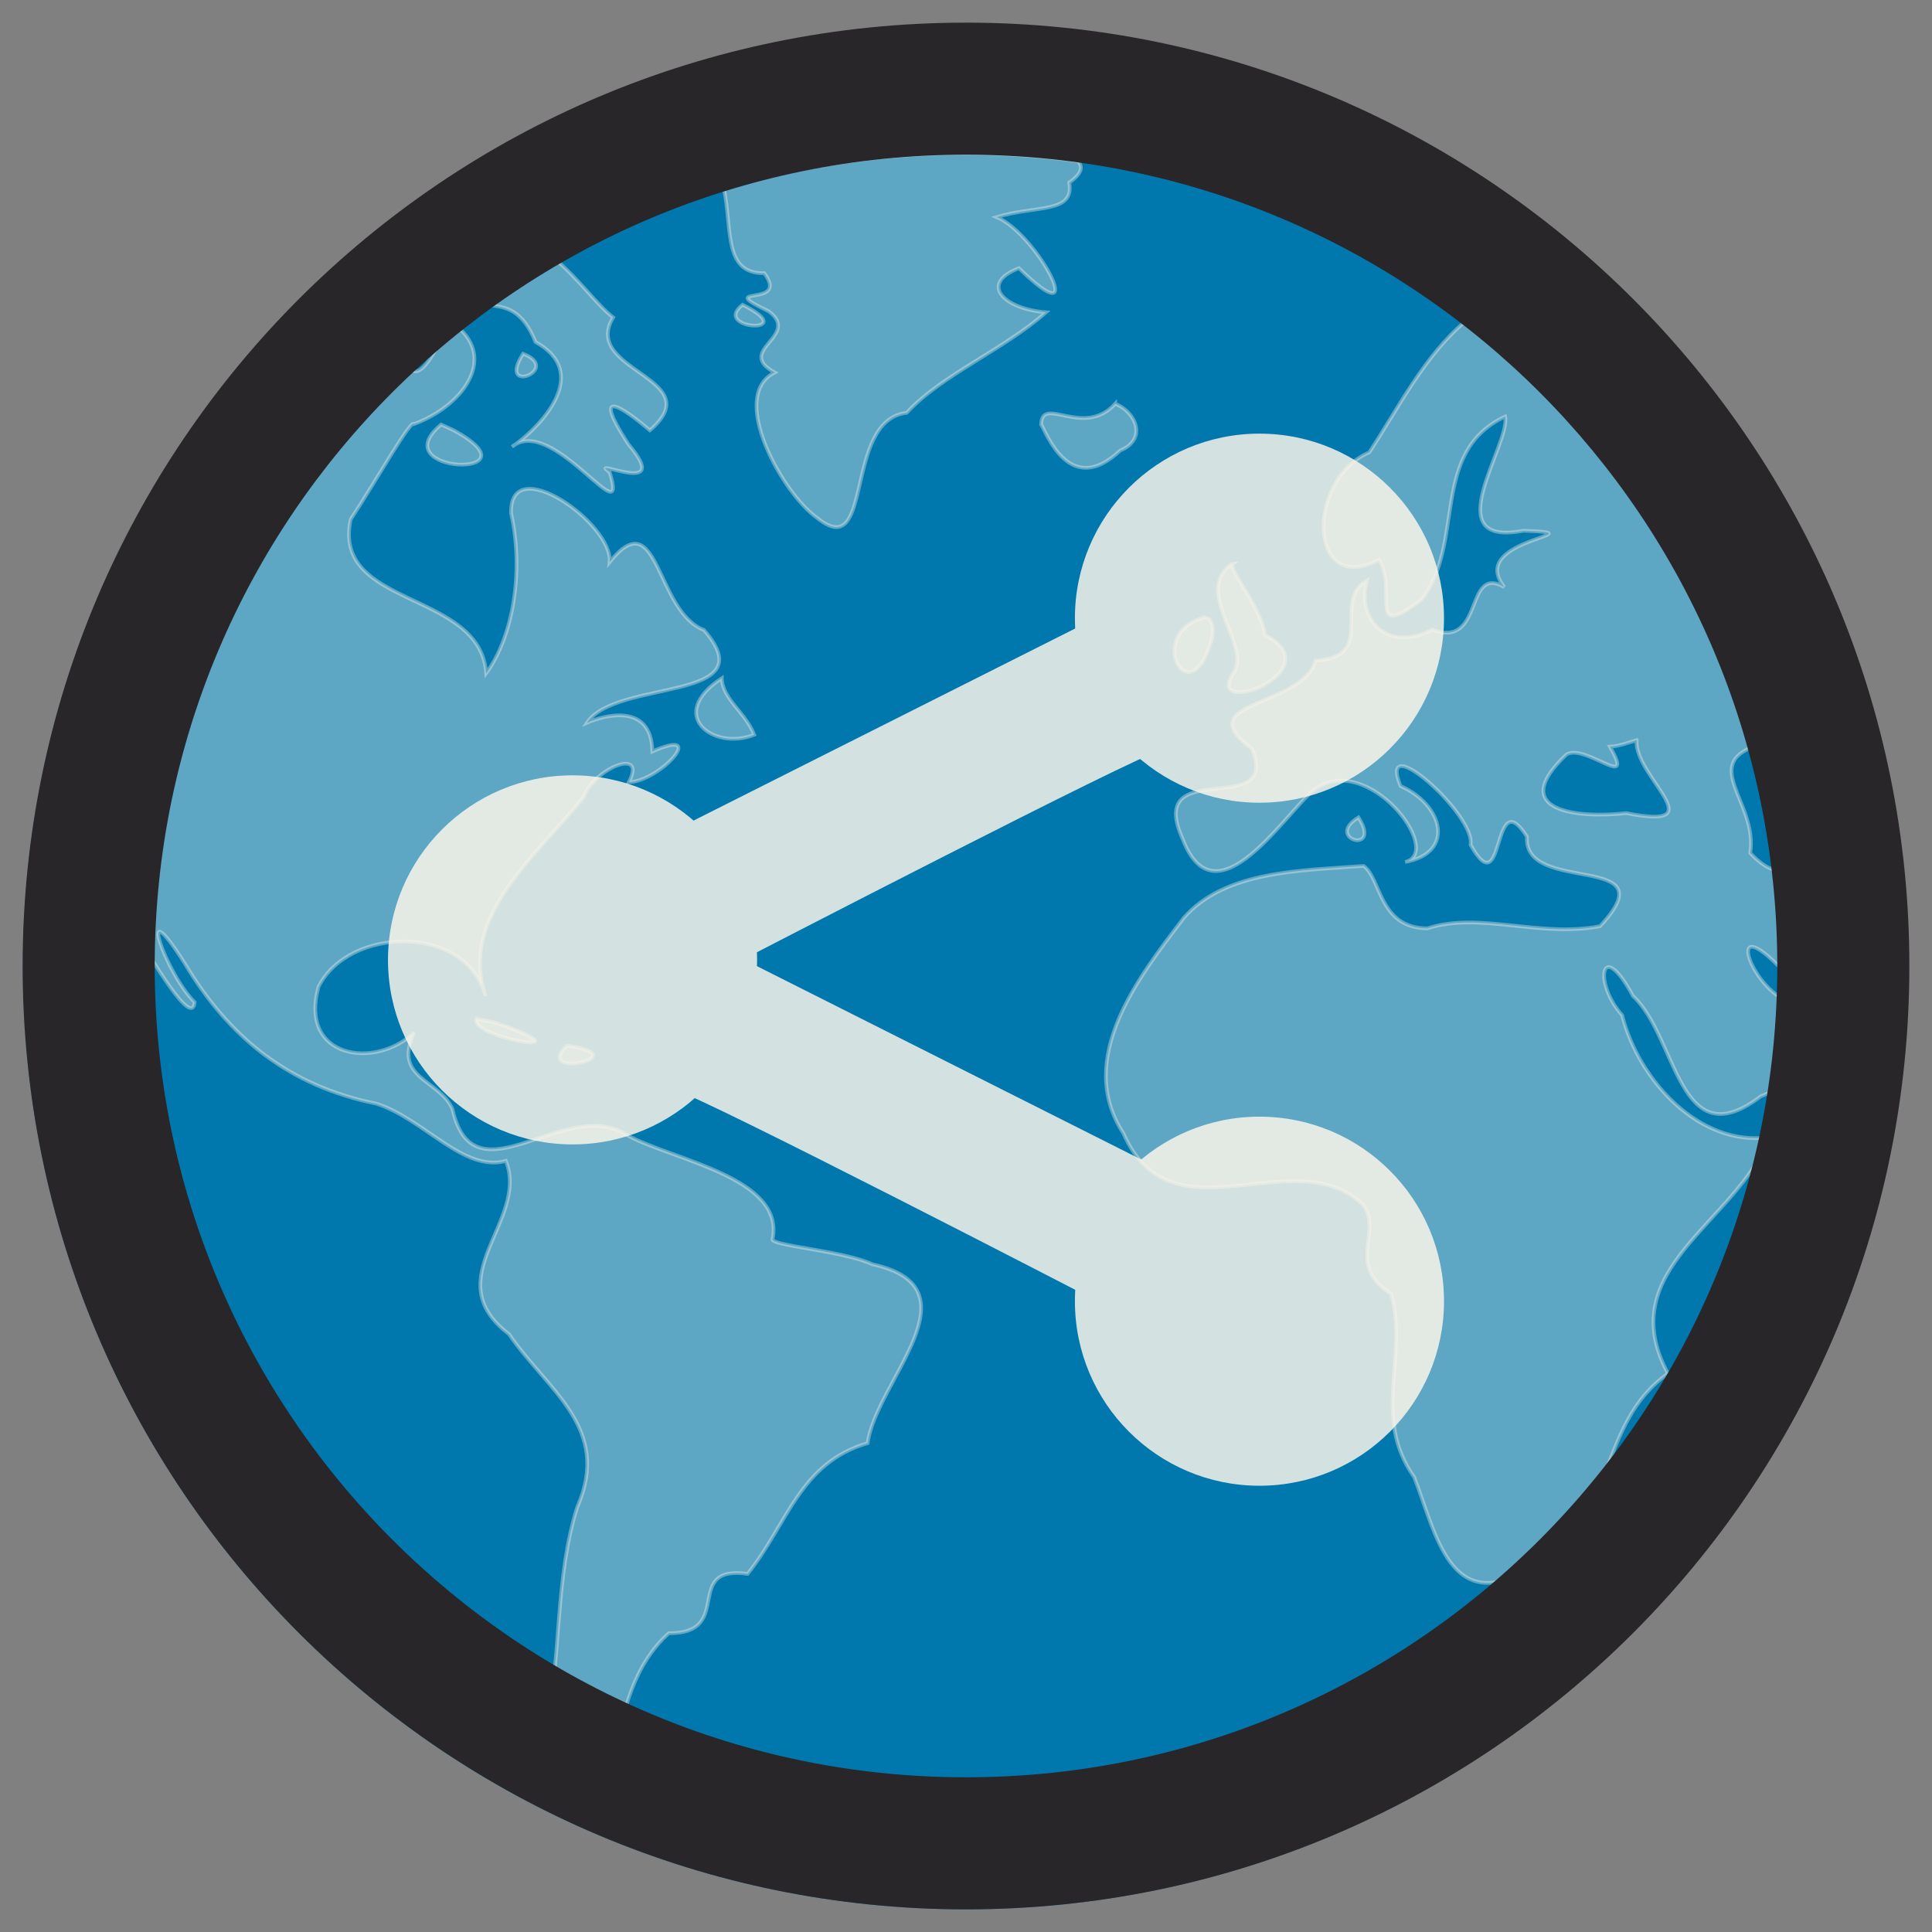 <?xml version="1.0" encoding="UTF-8" standalone="no"?>
<!-- Created with Inkscape (http://www.inkscape.org/) -->

<svg
   xmlns:dc="http://purl.org/dc/elements/1.1/"
   xmlns:cc="http://creativecommons.org/ns#"
   xmlns:rdf="http://www.w3.org/1999/02/22-rdf-syntax-ns#"
   xmlns:svg="http://www.w3.org/2000/svg"
   xmlns="http://www.w3.org/2000/svg"
   xmlns:sodipodi="http://sodipodi.sourceforge.net/DTD/sodipodi-0.dtd"
   xmlns:inkscape="http://www.inkscape.org/namespaces/inkscape"
   width="512"
   height="512"
   id="svg2"
   version="1.1"
   inkscape:version="0.48.4 r9939"
   sodipodi:docname="krfb.svg">
  <rect width="100%" height="100%" fill="#808080" stroke="none"/>
  <defs
     id="defs4" />
  <sodipodi:namedview
     id="base"
     pagecolor="#ffffff"
     bordercolor="#666666"
     borderopacity="1.0"
     inkscape:pageopacity="0.0"
     inkscape:pageshadow="2"
     inkscape:zoom="0.49497475"
     inkscape:cx="386.96047"
     inkscape:cy="182.32476"
     inkscape:document-units="px"
     inkscape:current-layer="layer1"
     showgrid="false"
     inkscape:window-width="1309"
     inkscape:window-height="750"
     inkscape:window-x="55"
     inkscape:window-y="-3"
     inkscape:window-maximized="1" />
  <g
     inkscape:label="Layer 1"
     inkscape:groupmode="layer"
     id="layer1"
     transform="translate(0,-540.362)">
    <path
       sodipodi:type="arc"
       style="fill:#0078ad;fill-rule:evenodd;stroke:none"
       id="path2985"
       sodipodi:cx="202.85715"
       sodipodi:cy="-316.57144"
       sodipodi:rx="360"
       sodipodi:ry="360"
       d="m 562.857,-316.571 c 0,198.823 -161.177,360 -360,360 -198.823,0 -360,-161.177 -360,-360 0,-198.823 161.177,-360 360,-360 198.823,0 360,161.177 360,360 z"
       transform="matrix(0.694,0,0,0.694,115.127,1016.203)" />
    <path
       style="fill:#fff8eb;fill-opacity:1;stroke:#fff8eb;stroke-width:0.981;opacity:0.365"
       inkscape:connector-curvature="0"
       d="m 255.625,580.991 c -22.175,0 -43.581,3.282 -63.782,9.38 2.255,10.96 -0.157,22.543 10.707,22.39 7.016,9.47 -13.98,2.807 1.183,10.106 8.72,6.556 -9.212,10.321 1.587,16.204 -12.446,6.131 2.011,32.075 11.256,38.565 15.215,12.227 6.746,-25.896 23.723,-27.879 9.225,-10.054 25.406,-16.516 36.913,-26.63 -11.245,-0.871 -17.836,-7.564 -7.186,-11.703 19.601,19.173 4.934,-9.059 -5.916,-13.533 10.499,-3.188 20.707,-0.878 19.25,-9.148 3.448,-2.408 3.717,-4.295 2.222,-5.721 -9.798,-1.332 -19.796,-2.033 -29.957,-2.033 z M 147.427,609.334 c -6.472,3.649 -12.738,7.615 -18.788,11.877 5.71,0.23 9.92,1.505 13.276,9.787 15.001,8.253 1.315,22.259 -5.224,27.065 10.937,-6.168 30.105,24.377 24.878,7.434 -6.437,-4.487 17.299,7.205 4.993,-7.376 -11.325,-17.418 0.882,-7.782 5.657,-3.717 16.239,-13.901 -18.366,-15.606 -9.726,-29.911 -4.225,-3.267 -9.176,-10.242 -15.065,-15.159 z m -10.736,48.729 c -0.353,0.199 -0.675,0.419 -1.01,0.697 0.313,-0.208 0.646,-0.429 1.01,-0.697 z m 60.088,-36.939 c -8.462,6.73 16.087,7.998 0,0 z m 191.634,4.327 c -10.924,9.159 -17.703,22.824 -25.542,34.79 -16.87,7.261 -16.25,38.419 2.597,28.459 5.045,8.41 -3.524,21.655 11.169,10.658 11.852,-14.972 2.083,-39.173 22.252,-48.613 1.469,7.341 -18.602,34.765 4.849,30.26 21.199,0.764 -15.39,2 -5.079,14.927 -10.713,-6.067 -5.152,16.565 -19.135,11.297 -12.114,6.29 -20.063,-2.92 -17.287,-13.01 -9.53,5.307 2.978,20.3 -13.564,21.199 -3.706,12.562 -34.184,10.644 -16.855,23.435 7.694,19.035 -28.649,1.203 -18.326,24.045 8.832,22.588 27.325,-7.461 34.835,-13.271 14.036,-10.393 34.621,16.494 24.041,19.167 13.32,-2.401 10.189,-15.124 -1.212,-20.125 -6.326,-15.662 20.019,7.713 18.557,15.566 9.298,16.62 5.488,-17.041 14.95,-2.149 -1.105,15.709 38.065,3.705 19.365,23.726 -16.077,3.091 -31.931,-3.933 -45.773,0.581 -12.883,-0.109 -12.193,-13.262 -16.883,-16.553 -16.387,1.271 -36.678,1.128 -47.649,13.765 -11.863,15.538 -28.948,37.253 -16.018,57.093 12.939,29.4 45.019,1.513 63.464,18.876 5.483,7.24 -4.755,15.855 7.504,23.697 4.613,16.704 -5.239,32.558 6.09,48.526 5.858,15.017 9.51,37.507 31.314,23.784 23.076,-13.256 16.919,-37.691 35.96,-51.227 -15.066,-27.834 18.454,-40.014 26.812,-62.611 -18.26,2.552 -34.55,-14.858 -38.962,-32.351 -7.671,-8.496 -5.683,-21.014 2.886,-5.053 11.778,10.894 12.038,43.202 33.825,26.572 2.469,-0.986 5.998,-2.64 9.582,-4.705 0.639,-6.505 0.997,-13.091 1.068,-19.747 -12.209,-0.029 -22.181,-27.86 -4.041,-8.102 1.377,0.558 2.715,1.068 4.012,1.568 -0.188,-10.457 -1.055,-20.753 -2.626,-30.812 -1.75,2.776 -5.358,3.002 -10.765,-2.672 2.171,-13.692 -14.401,-24.139 3.406,-29.04 -14.039,-45.197 -42.005,-84.19 -78.818,-111.95 z m -267.336,1.336 c -1.476,1.136 -2.941,2.284 -4.387,3.456 -2.344,5.792 -6.65,11.381 -8.11,6.912 -41.425,36.986 -68.976,89.343 -73.825,148.192 5.81,10.13 16.241,27.44 16.826,20.619 -7.765,-7.763 -15.766,-31.051 -2.626,-10.309 11.769,19.717 27.66,32.509 50.852,37.2 12.68,4.117 23.107,18.273 34.258,15.159 6.305,15.867 -18.688,31.113 0.837,45.913 10.193,14.982 27.332,24.821 18.067,45.854 -5.965,18.914 -4.125,39.349 -8.167,57.412 5.721,3.33 11.604,6.42 17.634,9.235 2.83,-12.427 5.247,-24.612 14.806,-33.251 17.642,0.133 3.383,-18.123 20.895,-15.74 10.686,-13.37 13.771,-29.336 31.804,-34.645 2.154,-16.23 29.991,-41.075 1.241,-47.394 -7.814,-3.676 -27.945,-4.981 -26.407,-6.795 3.115,-16.104 -25.99,-20.709 -38.385,-27.298 -16.273,-11.027 -40.732,18.315 -46.466,-6.97 -3.421,-7.955 -15.936,-8.053 -10.188,-20.328 -10.36,9.836 -30.616,6.827 -25.311,-12.168 8.057,-15.998 39,-16.774 44.272,2.468 -7.32,-21.222 14.142,-37.755 26.061,-52.853 2.427,-7.217 16.853,-13.395 11.891,-3.804 8.454,-0.291 21.252,-14.853 6.234,-8.131 -0.212,-13.281 -13.148,-9.494 -17.345,-7.609 7.78,-11.788 47.757,-5.33 31.025,-24.597 -12.965,-5.015 -11.909,-34.279 -25.022,-17.976 1.103,-10.045 -26.697,-29.709 -26.09,-12.865 3.393,15.072 0.611,32.432 -6.609,42.312 -1.507,-22.086 -40.976,-17.237 -35.903,-40.772 7.35,-11.217 15.979,-26.689 16.797,-25.294 12.236,-4.459 22.217,-16.837 11.342,-25.933 z m 17.547,7.318 c -7.167,11.207 10.59,4.138 0,0 z m 156.915,13.271 c -8.391,9.221 -19.445,-2.437 -19.625,5.489 1.521,2.395 7.609,19.496 20.953,6.883 7.162,-2.882 4.324,-10.147 -1.328,-12.371 z m -178.647,5.489 c -15.915,13.268 27.033,14.508 3.377,1.539 l -3.377,-1.539 z m 209.759,36.881 c -11.042,7.186 5.711,22.172 0,29.243 -7.18,11.942 26.686,-0.84 8.6,-10.367 -1.24,-7.874 -9.915,-17.4 -8.572,-18.876 l -0.029,0 z m -7.533,14.259 c -15.964,4.309 -3.634,26.556 2.02,5.605 0.318,-1.215 0.759,-5.645 -2.02,-5.605 z m -127.824,16.088 c -14.852,9.667 -2.313,19.335 8.572,14.985 -2.235,-5.833 -8.471,-9.525 -8.572,-14.985 z m 242.458,16.408 c -1.005,9.463 21.367,24.141 -2.771,19.341 -12.765,1.429 -31.897,-0.382 -15.816,-15.566 5.081,-2.912 18.429,10.08 11.486,-2.033 2.461,-0.15 4.781,-1.03 7.1,-1.742 z m 35.325,7.289 c -2.372,2.584 -3.737,5.427 2.136,8.335 -0.663,-2.8 -1.368,-5.577 -2.136,-8.335 z m -109.064,13.184 c -9.31,5.726 6.438,10.117 0,0 z m -233.8,53.376 c -1.57,4.999 29.455,10.071 8.052,2.062 l -3.203,-1.075 -4.849,-0.987 z m 24.07,7.115 c -9.408,9.117 19.383,2.724 0,0 z"
       id="path13771" />
    <path
       style="fill:#282629;fill-rule:evenodd;stroke:none"
       d="M 256 6 C 117.929 6 6 117.929 6 256 C 6 394.071 117.929 506 256 506 C 394.071 506 506 394.071 506 256 C 506 117.929 394.071 6 256 6 z M 256 41 C 374.741 41 471 137.259 471 256 C 471 374.741 374.741 471 256 471 C 137.259 471 41 374.741 41 256 C 41 137.259 137.259 41 256 41 z "
       transform="translate(0,540.362)"
       id="path12975" />
    <g
       id="layer1-2"
       inkscape:label="Layer 1"
       transform="matrix(0.56,0,0,0.56,99.783,348.971)"
       style="opacity:0.825;fill:#fff8eb">
      <g
         transform="matrix(1.081,0,0,1.081,-645.639,-2.436)"
         id="g3773"
         style="fill:#fff8eb">
        <path
           sodipodi:type="arc"
           style="fill:#fff8eb;fill-opacity:1;stroke:none"
           id="path2995"
           sodipodi:cx="647.50775"
           sodipodi:cy="193.80194"
           sodipodi:rx="52.527931"
           sodipodi:ry="52.527931"
           d="m 700.036,193.802 c 0,29.01 -23.518,52.528 -52.528,52.528 -29.01,0 -52.528,-23.518 -52.528,-52.528 0,-29.01 23.518,-52.528 52.528,-52.528 29.01,0 52.528,23.518 52.528,52.528 z"
           transform="matrix(1.538,0,0,1.538,-312.798,440.553)" />
        <path
           transform="matrix(1.538,0,0,1.538,-12.083,290.971)"
           d="m 700.036,193.802 c 0,29.01 -23.518,52.528 -52.528,52.528 -29.01,0 -52.528,-23.518 -52.528,-52.528 0,-29.01 23.518,-52.528 52.528,-52.528 29.01,0 52.528,23.518 52.528,52.528 z"
           sodipodi:ry="52.527931"
           sodipodi:rx="52.527931"
           sodipodi:cy="193.80194"
           sodipodi:cx="647.50775"
           id="path3765"
           style="fill:#fff8eb;fill-opacity:1;stroke:none"
           sodipodi:type="arc" />
        <path
           sodipodi:type="arc"
           style="fill:#fff8eb;fill-opacity:1;stroke:none"
           id="path3767"
           sodipodi:cx="647.50775"
           sodipodi:cy="193.80194"
           sodipodi:rx="52.527931"
           sodipodi:ry="52.527931"
           d="m 700.036,193.802 c 0,29.01 -23.518,52.528 -52.528,52.528 -29.01,0 -52.528,-23.518 -52.528,-52.528 0,-29.01 23.518,-52.528 52.528,-52.528 29.01,0 52.528,23.518 52.528,52.528 z"
           transform="matrix(1.538,0,0,1.538,-12.083,589.977)" />
        <path
           style="fill:#fff8eb;stroke:none"
           d="m 728.32,255.421 c 11.112,2.525 182.838,91.419 182.838,91.419 l 25.001,-59.094 -175.506,-88.327 z"
           id="path3769"
           inkscape:connector-curvature="0"
           transform="translate(0,540.362)"
           sodipodi:nodetypes="cc" />
        <path
           sodipodi:nodetypes="cc"
           inkscape:connector-curvature="0"
           id="path3771"
           d="M 941.462,646.533 C 930.351,649.059 758.625,737.952 758.625,737.952 l -25.001,-59.094 175.506,-88.327 z"
           style="fill:#fff8eb;stroke:none" />
      </g>
    </g>
  </g>
</svg>
